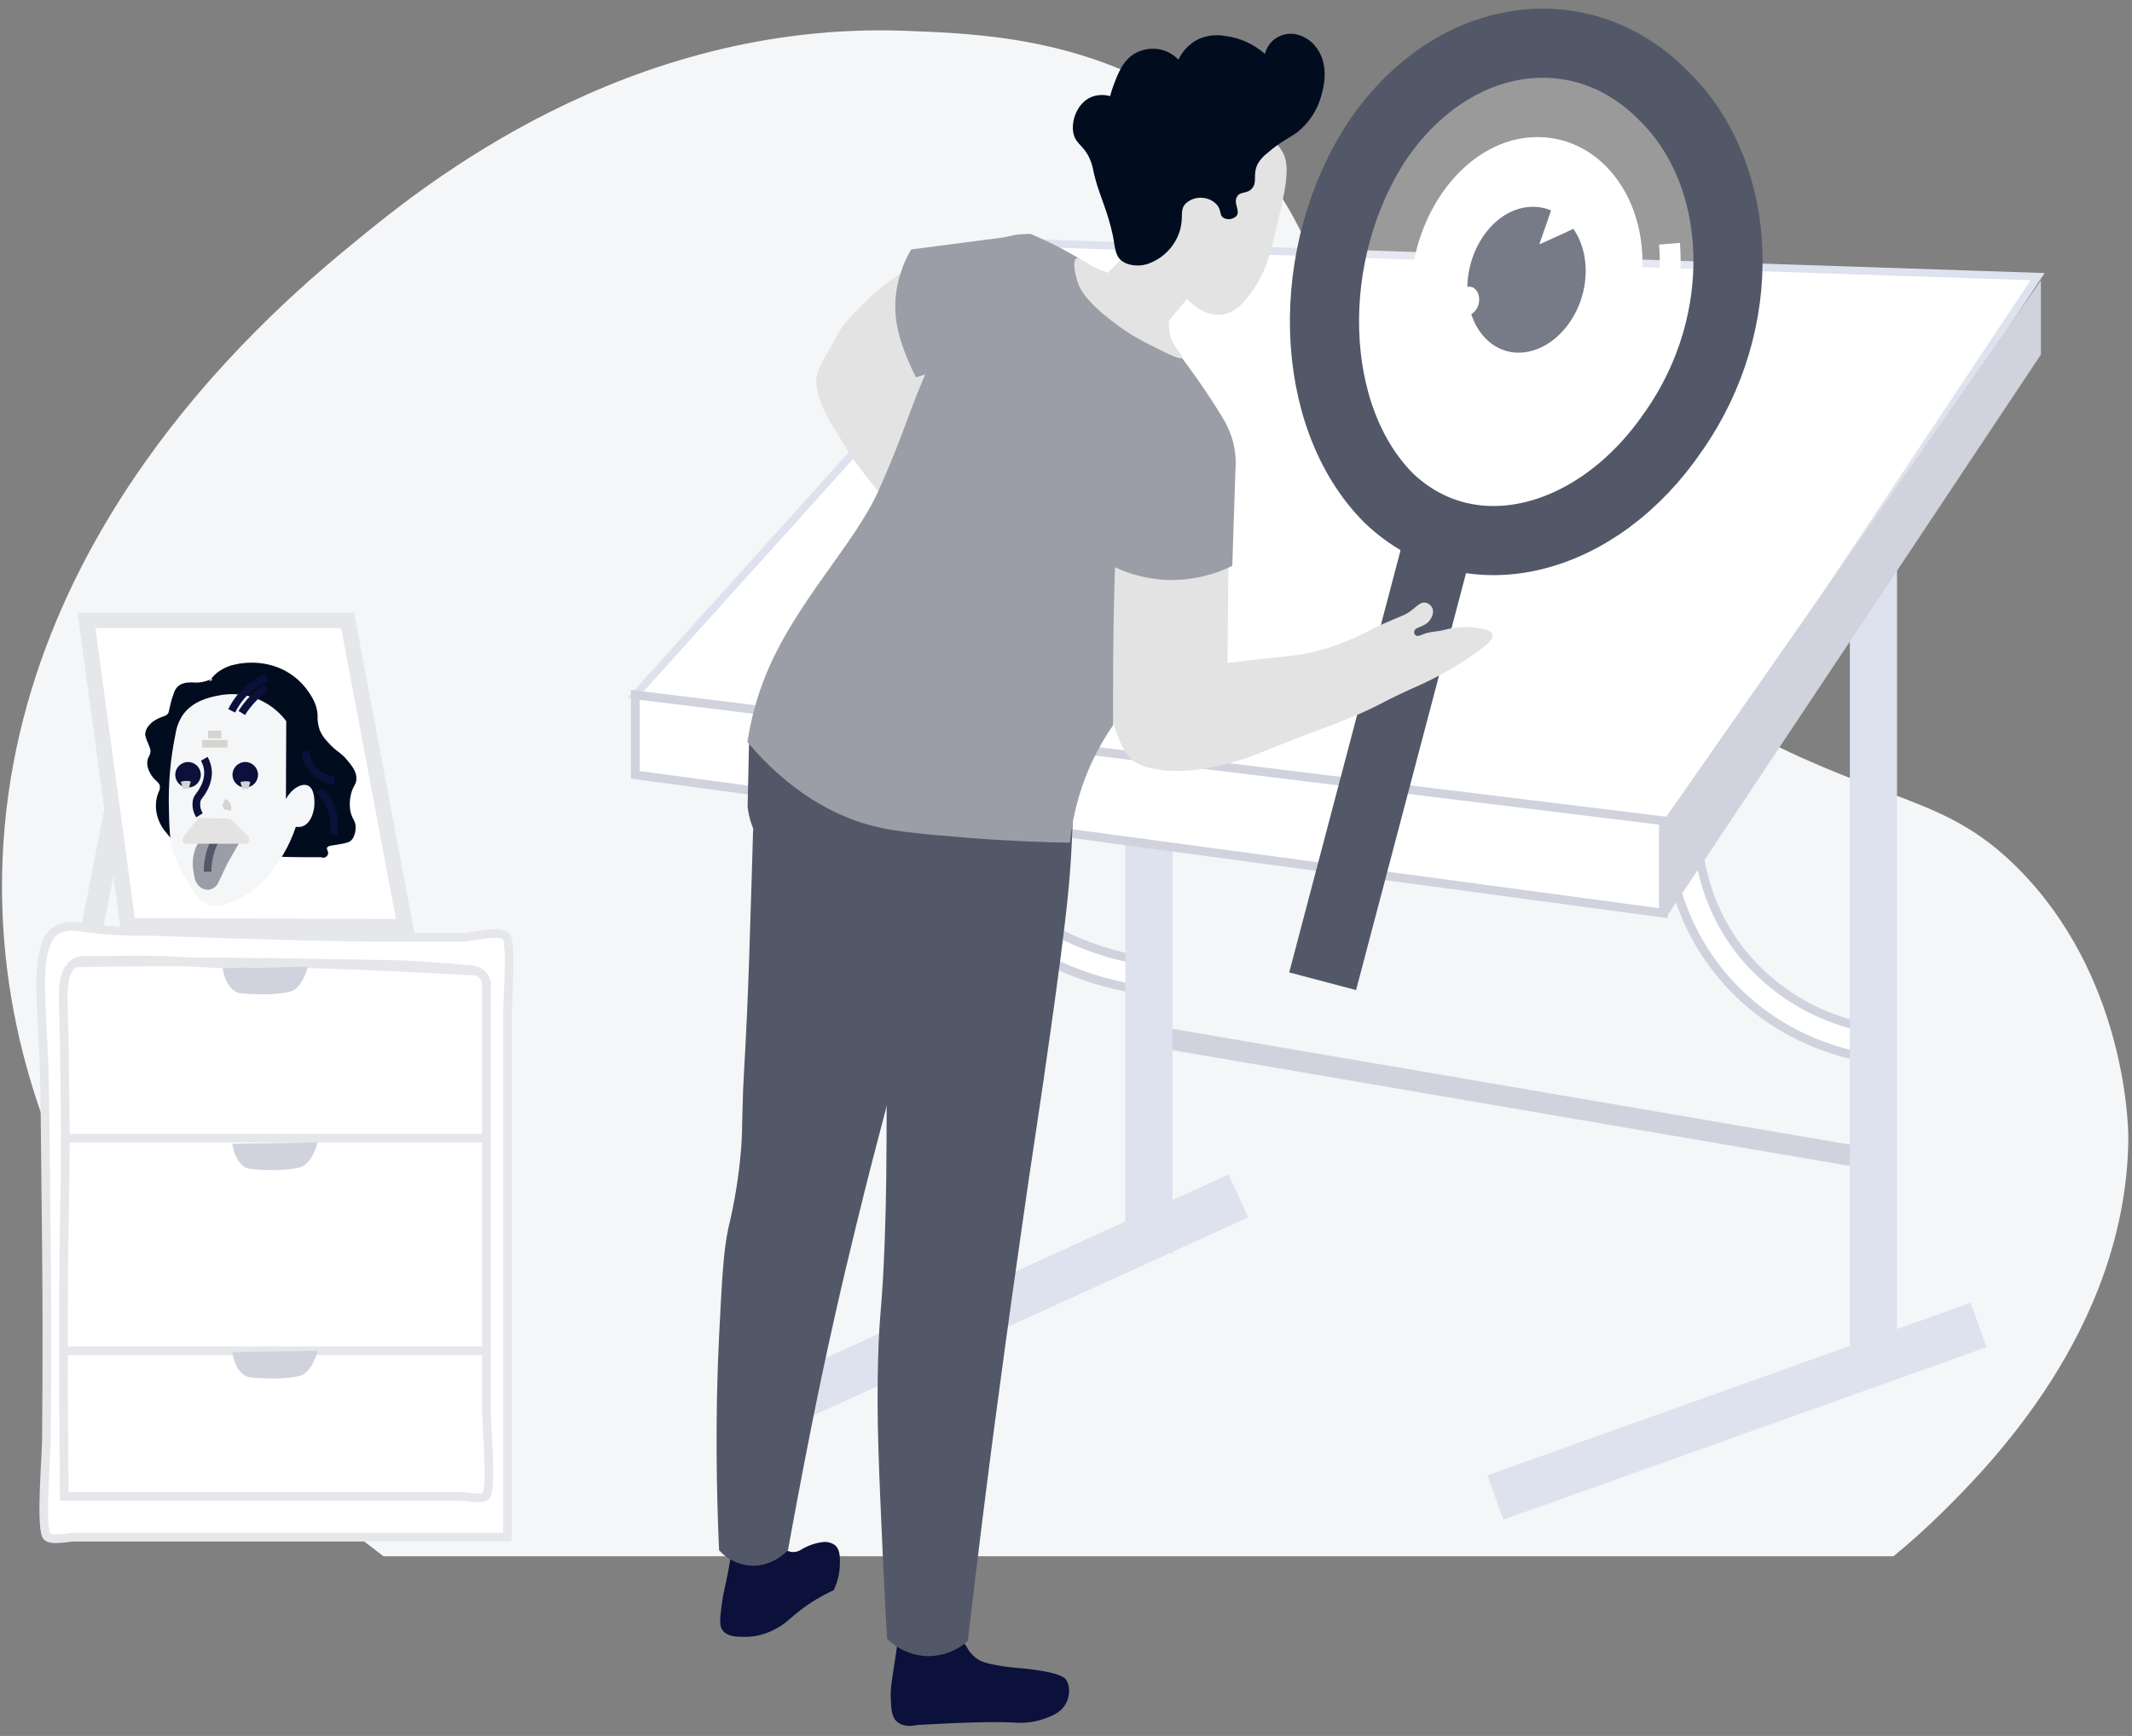 <?xml version="1.0" encoding="UTF-8"?>
<svg width="167px" height="136px" viewBox="0 0 167 136" version="1.1" xmlns="http://www.w3.org/2000/svg" xmlns:xlink="http://www.w3.org/1999/xlink">
    <rect x="0" y="0" width="167" height="136" fill="#808080" stroke="none"/>
    <!-- Generator: Sketch 52.6 (67491) - http://www.bohemiancoding.com/sketch -->
    <title>Group 78</title>
    <desc>Created with Sketch.</desc>
    <g id="Sign-in" stroke="none" stroke-width="1" fill="none" fill-rule="evenodd">
        <g id="Choose-role-Copy" transform="translate(-305, -585)">
            <g id="Group" transform="translate(233, 189)">
                <g id="Group-7" transform="translate(0, 363.4)">
                    <g id="Group-78" transform="translate(72, 34.8)">
                        <path d="M152.084,116.336 C155.59,112.866 166.52,102.043 166.712,87.084 C166.731,85.495 166.306,74.101 158.079,65.838 C152.839,60.573 148.589,60.776 139.451,56.385 C139.451,56.385 126.636,49.632 115.761,39.031 C101.323,24.946 106.126,14.786 93.337,6.211 C85.18,0.729 76.602,0.425 70.912,0.214 C48.984,-0.592 33.094,12.416 27.955,16.623 C22.194,21.345 -0.102,39.59 0.159,67.74 C0.401,93.739 19.717,110.907 25.124,115.703 C26.714,117.117 28.352,118.458 30.04,119.724 L148.315,119.724 C149.641,118.635 150.897,117.506 152.084,116.336 Z" id="_Path_76" fill="#F4F6F8"></path>
                        <path d="M146.578,80.726 C144.384,80.408 138.801,79.106 134.644,73.912 C130.323,68.513 130.422,62.585 130.666,60.285 L132.963,60.527 C132.798,62.1 132.557,67.609 136.45,72.471 C139.067,75.698 142.799,77.828 146.91,78.443 L146.578,80.726 Z" id="_Path_77" stroke="#D0D3DD" stroke-width="0.685" fill="#FFFFFF"></path>
                        <path d="M89.998,78.922 L146.746,88.625" id="_Path_78" stroke="#D0D3DD" stroke-width="1.647"></path>
                        <rect id="_Rectangle_7" fill="#DEE1EE" x="144.899" y="35.342" width="3.693" height="68.19"></rect>
                        <path d="M89.15,75.299 C86.486,74.915 79.751,73.342 74.728,67.077 C69.516,60.554 69.628,53.39 69.919,50.611 L72.215,50.852 C72.009,52.798 71.713,59.622 76.53,65.635 C81.038,71.27 87.087,72.682 89.479,73.035 L89.15,75.299 Z" id="_Path_79" stroke="#D0D3DD" stroke-width="0.685" fill="#FFFFFF"></path>
                        <polygon id="_Path_80" stroke="#DEE1EE" stroke-width="0.6" fill="#FFFFFF" points="49.763 52.241 130.291 63.525 159.612 19.473 81.636 16.869"></polygon>
                        <rect id="_Rectangle_8" fill="#DEE1EE" x="88.152" y="50.827" width="3.693" height="45.154"></rect>
                        <polygon id="_Rectangle_9" fill="#DEE1EE" transform="translate(78.715, 99.823) rotate(65.5) translate(-78.715, -99.823) " points="76.877 79.731 80.567 79.73 80.552 119.914 76.862 119.916"></polygon>
                        <polygon id="_Rectangle_10" fill="#DEE1EE" transform="translate(136.058, 108.362) rotate(70.33) translate(-136.058, -108.362) " points="134.219 88.269 137.909 88.268 137.896 128.455 134.207 128.456"></polygon>
                        <polygon id="_Path_81" stroke="#D0D3DD" stroke-width="0.685" fill="#FFFFFF" points="130.291 69.341 49.763 58.504 49.763 52.241 130.291 62.102"></polygon>
                        <polygon id="_Path_82" fill="#D0D3DD" points="159.865 25.577 130.543 69.631 130.543 61.754 159.865 19.763"></polygon>
                        <path d="M128.655,18.612 C128.548,24.59 124.389,30.069 119.372,30.847 C114.354,31.625 110.373,27.139 110.486,20.802 C110.598,14.466 114.755,9.001 119.77,8.568 C124.785,8.135 128.76,12.635 128.655,18.612 Z" id="_Path_83" fill="#FFFFFF"></path>
                        <path d="M124.206,19.15 C124.151,22.244 122.027,25.039 119.468,25.393 C116.908,25.747 114.875,23.45 114.938,20.265 C115.001,17.08 117.117,14.285 119.676,14.022 C122.236,13.759 124.266,16.055 124.206,19.15 Z" id="_Path_84" fill="#525867"></path>
                        <path d="M131.138,31.524 C125.199,40.319 115.188,42.928 108.79,36.83 C102.395,30.444 102.036,17.617 107.967,8.699 C113.918,0.079 123.909,-1.217 130.302,5.29 C136.699,11.517 137.075,23.028 131.138,31.524 Z" id="_Path_85" fill="#FFFFFF" opacity="0.21"></path>
                        <path d="M131.138,31.524 C125.199,40.319 115.188,42.928 108.79,36.83 C102.395,30.444 102.036,17.617 107.967,8.699 C113.918,0.079 123.909,-1.217 130.302,5.29 C136.699,11.517 137.075,23.028 131.138,31.524 Z" id="_Path_86" stroke="#525867" stroke-width="5.416"></path>
                        <path d="M122.675,32.664 C121.336,33.4 119.847,33.819 118.321,33.889" id="_Path_87" stroke="#FFFFFF" stroke-width="1.636"></path>
                        <path d="M130.771,16.894 C130.866,18.036 130.842,19.185 130.699,20.323 C130.471,22.309 129.882,24.237 128.963,26.012 C128.138,27.616 127.038,29.062 125.712,30.285" id="_Path_88" stroke="#FFFFFF" stroke-width="1.636"></path>
                        <path d="M113.092,38.694 L103.603,74.674" id="_Path_89" stroke="#525867" stroke-width="5.416"></path>
                        <path d="M121.769,13.501 L120.576,16.941 C120.576,16.941 124.609,15.192 124.266,15.08 C123.923,14.967 121.769,13.501 121.769,13.501 Z" id="_Path_90" fill="#FFFFFF"></path>
                        <path d="M115.866,21.276 C115.866,21.896 115.44,22.452 114.938,22.515 C114.436,22.578 114.041,22.123 114.052,21.501 C114.063,20.879 114.477,20.323 114.98,20.262 C115.482,20.202 115.877,20.654 115.866,21.276 Z" id="_Path_91" fill="#FFFFFF"></path>
                        <path d="M61.691,119.296 C61.85,119.368 62.023,119.401 62.196,119.392 C62.392,119.379 62.581,119.316 62.745,119.209 C63.252,118.899 63.818,118.698 64.407,118.617 C64.756,118.564 65.112,118.647 65.4,118.849 C65.801,119.184 65.795,119.768 65.79,120.316 C65.778,121.032 65.613,121.738 65.304,122.385 C64.347,122.816 63.445,123.361 62.619,124.008 C61.796,124.649 61.472,125.076 60.556,125.515 C59.917,125.835 59.217,126.014 58.503,126.038 C57.864,126.038 57.019,126.069 56.608,125.534 C56.333,125.192 56.397,124.676 56.512,123.659 C56.594,123.029 56.712,122.403 56.863,121.785 C56.97,121.281 57.115,120.554 57.261,119.655 L61.691,119.296 Z" id="_Path_92" fill="#0B113A"></path>
                        <path d="M70.317,126.408 C70.278,126.683 70.218,127.113 70.136,127.653 C69.861,129.505 69.743,129.985 69.773,130.816 C69.806,131.731 69.837,132.331 70.292,132.707 C70.827,133.148 71.606,133.003 71.875,132.94 C75.546,132.729 78.064,132.666 79.606,132.759 C80.382,132.806 81.159,132.692 81.888,132.422 C82.478,132.2 83.142,131.939 83.496,131.254 C83.77,130.744 83.88,129.944 83.496,129.388 C83.397,129.248 83.117,128.905 80.98,128.609 C79.883,128.459 79.655,128.505 78.511,128.335 C77.203,128.127 76.824,127.957 76.514,127.74 C75.889,127.299 75.771,126.817 75.477,126.471 C74.956,125.844 73.672,125.433 70.317,126.408 Z" id="_Path_93" fill="#0B113A"></path>
                        <path d="M59.447,61.875 C59.13,62.231 58.963,62.695 58.981,63.171 C58.959,63.994 58.923,65.216 58.877,66.696 C58.72,71.802 58.641,74.354 58.514,77.218 C58.309,81.803 58.218,82.082 58.152,85.045 C58.125,86.207 58.125,86.813 58.048,87.843 C57.878,89.923 57.545,91.985 57.052,94.013 C56.66,95.844 56.55,98.066 56.325,102.509 C56.007,108.862 56.13,114.843 56.325,119.252 C56.918,119.91 57.728,120.333 58.608,120.445 C60.388,120.647 61.59,119.395 61.721,119.252 C61.886,118.334 62.136,116.967 62.448,115.314 C63.06,112.069 64.001,107.092 65.406,100.851 C66.031,98.064 66.522,96.041 67.066,93.802 C68.986,85.936 69.238,85.58 69.867,82.658 C71.677,74.238 72.58,70.029 70.594,66.797 C67.911,62.42 61.107,60.25 59.447,61.875 Z" id="_Path_94" fill="#525867"></path>
                        <path d="M58.671,56.07 C60.686,57.909 62.959,59.445 65.417,60.631 C67.399,61.629 69.512,62.344 71.694,62.755 C73.37,63.062 76.152,63.544 79.581,62.755 C81.141,62.395 82.644,61.819 84.045,61.045 C84.045,61.771 84.006,62.829 83.94,64.103 C83.801,66.844 83.559,69.086 83.057,72.967 C82.89,74.266 82.508,77.113 81.707,82.661 C81.233,85.917 81.205,86.004 80.61,90.022 C80.336,91.941 79.861,95.172 79.312,99.094 C79.082,100.739 78.552,104.54 77.963,108.994 C77.373,113.447 76.629,119.313 75.809,126.359 C74.961,127.12 73.863,127.544 72.723,127.551 C71.504,127.533 70.341,127.042 69.48,126.181 C69.395,124.69 69.277,122.495 69.156,119.831 C68.827,112.502 68.66,108.838 68.78,104.37 C68.89,100.245 69.088,100.725 69.299,95.052 C69.436,91.346 69.433,89.022 69.455,84.064 C69.469,80.638 69.499,75.628 69.559,69.396 C69.066,69.121 68.229,68.675 67.173,68.151 C62.641,65.901 60.808,65.619 59.546,63.744 C59.005,62.921 58.668,61.982 58.561,61.003 L58.671,56.07 Z" id="_Path_95" fill="#525867"></path>
                        <path d="M71.502,20.75 C71.45,19.583 71.647,19.319 71.444,19.15 C70.564,18.418 66.196,22.825 65.664,23.869 L65.485,24.214 C65.351,24.489 65.132,24.889 64.811,25.451 C64.262,26.432 63.988,26.843 63.935,27.531 C63.927,28.046 64.02,28.559 64.21,29.038 C64.45,29.771 64.78,30.472 65.192,31.124 C66.108,32.637 66.564,33.393 67.052,34.056 C68.972,36.666 69.812,37.422 72.105,40.314 C73.908,42.586 73.814,43.104 74.786,43.602 C77.016,44.77 79.746,43.794 80.382,43.567 C81.462,43.178 82.459,42.59 83.32,41.832 L75.392,33.955 C75.031,33.341 74.595,32.774 74.094,32.267 C73.433,31.601 72.846,31.236 72.86,30.641 C72.86,30.499 72.898,30.409 73.134,29.923 C73.326,29.54 73.474,29.257 73.587,29.044 C73.776,28.687 73.913,28.419 73.919,28.408 C74.155,27.956 72.385,25.196 71.817,22.926 C71.647,22.212 71.542,21.483 71.502,20.75 Z" id="_Path_96" fill="#E3E3E3"></path>
                        <path d="M96.22,42.169 C96.198,44.691 96.175,47.212 96.151,49.733 C96.714,49.665 97.589,49.558 98.664,49.44 C101.051,49.166 101.471,49.166 102.415,48.98 C103.47,48.754 104.502,48.433 105.498,48.021 C106.917,47.453 107.144,47.171 109.037,46.376 C109.901,46.006 110.077,45.968 110.445,45.705 C110.974,45.326 111.227,44.962 111.624,45.011 C111.872,45.048 112.086,45.205 112.195,45.431 C112.354,45.792 112.146,46.223 111.943,46.458 C111.504,46.974 110.845,46.894 110.774,47.267 C110.754,47.379 110.792,47.494 110.875,47.571 C111.034,47.694 111.328,47.555 111.446,47.503 C111.951,47.281 112.543,47.294 113.07,47.165 C114.052,46.885 115.088,46.848 116.088,47.056 C116.486,47.154 116.834,47.245 116.911,47.489 C117.034,47.903 116.28,48.475 115.558,48.977 C114.294,49.87 112.955,50.652 111.556,51.315 C107.715,53.014 108.461,52.924 105.572,54.113 C103.973,54.774 104.247,54.593 100.843,55.93 C98.195,56.969 98.022,57.081 97.068,57.369 C94.324,58.191 92.678,58.222 91.855,58.191 C89.677,58.115 88.928,57.531 88.706,57.342 C88.371,57.068 87.976,56.602 87.515,55.341 C87.013,53.98 86.74,52.546 86.706,51.096 C86.706,44.337 85.024,41.914 86.541,40.475 C88.204,38.908 92.228,39.911 96.22,42.169 Z" id="_Path_97" fill="#E3E3E3"></path>
                        <path d="M83.812,63.818 C83.975,62.131 84.359,60.472 84.953,58.885 C85.518,57.373 86.27,55.938 87.191,54.612 C87.182,53.45 87.182,52.279 87.191,51.098 C87.191,48.095 87.24,45.143 87.337,42.243 C88.564,42.817 89.89,43.15 91.243,43.224 C93.07,43.316 94.889,42.938 96.527,42.128 L96.769,34.69 C96.835,33.938 96.776,33.18 96.593,32.448 C96.416,31.771 96.139,31.124 95.77,30.529 C94.642,28.685 93.413,26.904 92.088,25.196 C89.493,21.709 86.829,19.552 85.337,18.558 C83.881,17.614 82.343,16.804 80.742,16.137 L80.717,16.137 C80.61,16.137 80.456,16.137 80.272,16.137 C79.14,16.164 78.042,16.533 77.123,17.195 C76.094,17.982 75.721,19.089 75.524,19.662 C74.284,23.25 72.553,26.656 71.238,30.217 C70.753,31.535 70.259,32.87 69.592,34.448 C69.592,34.448 69.197,35.388 68.83,36.208 C66.893,40.511 62.369,44.915 60.029,50.575 C59.321,52.295 58.823,54.094 58.545,55.933 C61.946,59.981 65.34,61.535 67.324,62.201 C69.452,62.916 71.647,63.097 76.034,63.454 C79.301,63.706 81.987,63.791 83.812,63.818 Z" id="_Path_98" fill="#9B9EA7"></path>
                        <path d="M71.376,17.343 L80.684,16.127 L73.238,26.865 L71.754,27.364 C71.523,26.933 71.315,26.49 71.131,26.037 C70.692,24.957 69.96,23.198 70.16,21.052 C70.288,19.741 70.703,18.475 71.376,17.343 Z" id="_Path_99" fill="#9B9EA7"></path>
                        <path d="M87.935,17.916 C87.582,18.367 87.191,18.786 86.766,19.169 C86.266,18.996 85.782,18.778 85.32,18.519 C84.692,18.168 84.481,17.949 84.311,18.045 C83.987,18.229 84.204,19.35 84.478,20.076 C84.591,20.372 84.947,21.317 87.222,23.047 C88.7,24.176 89.691,24.626 91.202,25.377 C91.501,25.525 92.475,26.004 92.596,25.829 C92.717,25.653 92.173,25.308 91.844,24.584 C91.616,24.06 91.521,23.488 91.57,22.918 L92.983,21.213 C93.153,21.402 94.305,22.647 95.759,22.444 C96.788,22.299 97.405,21.509 97.987,20.75 C98.914,19.533 99.358,18.3 99.819,16.332 C100.692,12.692 101.128,10.873 100.459,9.699 C99.361,7.795 96.988,7.441 96.725,7.405 C94.568,7.115 92.335,8.209 91.104,9.782 C89.167,12.218 90.423,14.729 87.935,17.916 Z" id="_Path_100" fill="#E3E3E3"></path>
                        <path d="M88.434,18.511 C89.027,18.672 89.657,18.615 90.212,18.352 C91.261,17.891 92.06,17.001 92.407,15.91 C92.75,14.814 92.357,14.244 92.903,13.717 C93.313,13.357 93.87,13.213 94.404,13.328 C94.772,13.396 95.106,13.59 95.348,13.876 C95.677,14.304 95.518,14.655 95.819,14.858 C96.157,15.052 96.584,14.994 96.856,14.715 C97.177,14.307 96.582,13.723 96.9,13.202 C97.161,12.764 97.674,13.019 98.072,12.561 C98.514,12.054 98.097,11.486 98.516,10.642 C98.71,10.306 98.972,10.013 99.284,9.782 C100.368,8.836 101.007,8.625 101.646,8.137 C102.543,7.413 103.189,6.425 103.493,5.314 C103.635,4.826 104.179,2.96 103.133,1.562 C102.733,0.984 102.118,0.589 101.424,0.466 C100.868,0.383 100.302,0.524 99.85,0.858 C99.468,1.148 99.198,1.56 99.084,2.025 C98.21,1.253 97.123,0.761 95.965,0.614 C95.273,0.492 94.56,0.573 93.913,0.847 C93.208,1.191 92.642,1.764 92.305,2.472 C91.925,2.077 91.438,1.801 90.903,1.677 C90.243,1.542 89.555,1.639 88.958,1.951 C87.987,2.483 87.586,3.503 87.216,4.509 C87.114,4.778 87.027,5.052 86.955,5.331 C86.459,5.189 85.93,5.218 85.452,5.413 C84.399,5.879 83.875,7.241 84.08,8.244 C84.286,9.187 85.008,9.173 85.49,10.574 C85.65,11.034 85.581,11.064 85.847,11.999 C86.061,12.747 86.168,12.955 86.44,13.761 C86.741,14.574 86.986,15.406 87.172,16.253 C87.348,17.193 87.34,17.804 87.85,18.223 C88.023,18.357 88.222,18.455 88.434,18.511 Z" id="_Path_101" fill="#020C1F"></path>
                        <path d="M18.987,67.195 C18.822,67.49 18.873,67.86 19.113,68.099 C19.357,68.334 19.728,68.376 20.019,68.203 C20.257,68.056 20.394,67.789 20.375,67.51 C20.357,67.18 20.128,66.9 19.808,66.817 C19.48,66.747 19.147,66.901 18.987,67.195 Z" id="_Path_102" fill="#FFFFFF"></path>
                        <path d="M9.821,57.224 L7.174,70.722" id="_Path_103" stroke="#E5E7EA" stroke-width="1.71" fill="#FFFFFF"></path>
                        <polygon id="_Path_104" stroke="#E5E7EA" stroke-width="1.222" fill="#FFFFFF" points="6.774 46.398 27.228 46.398 31.75 70.407 10.027 70.333"></polygon>
                        <path d="M13.706,63.772 C13.448,63.541 13.212,63.287 13.001,63.012 C12.646,62.597 12.398,62.101 12.28,61.568 C12.157,61.007 12.201,60.421 12.408,59.885 C12.498,59.735 12.537,59.56 12.521,59.386 C12.477,59.112 12.266,59.03 12.038,58.775 C12.008,58.742 11.467,58.12 11.539,57.462 C11.583,57.043 11.841,56.942 11.78,56.536 C11.78,56.495 11.714,56.336 11.594,56.018 C11.489,55.808 11.414,55.583 11.371,55.352 C11.383,55.085 11.488,54.83 11.668,54.631 C11.835,54.429 12.043,54.264 12.28,54.149 C12.765,53.875 12.993,53.941 13.168,53.686 C13.212,53.623 13.207,53.606 13.297,53.222 C13.37,52.864 13.469,52.511 13.594,52.167 C13.655,51.946 13.77,51.742 13.928,51.575 C14.129,51.409 14.374,51.306 14.633,51.279 C14.873,51.255 15.115,51.255 15.355,51.279 C16.09,51.279 16.606,50.945 16.633,51.005 C16.661,51.065 16.43,51.194 16.411,51.172 C16.625,50.826 16.917,50.534 17.264,50.32 C17.615,50.095 18.005,49.938 18.414,49.857 C19.268,49.667 20.153,49.667 21.006,49.857 C22.182,50.117 23.229,50.778 23.969,51.726 C24.32,52.203 24.836,52.902 24.877,53.817 C24.856,54.219 24.913,54.621 25.045,55.001 C25.182,55.323 25.376,55.617 25.618,55.87 C26.375,56.742 26.661,56.692 27.212,57.369 C27.588,57.83 27.953,58.279 27.917,58.849 C27.887,59.315 27.621,59.397 27.473,60.107 C27.387,60.49 27.374,60.885 27.434,61.272 C27.555,61.987 27.857,62.056 27.859,62.604 C27.859,62.686 27.859,63.407 27.415,63.714 C27.223,63.846 26.798,63.911 25.953,64.048 C25.857,64.062 25.678,64.092 25.618,64.216 C25.558,64.339 25.75,64.49 25.692,64.714 C25.658,64.835 25.568,64.932 25.451,64.975 C25.353,65.006 25.247,64.999 25.154,64.956 C18.946,65.008 14.447,64.413 13.706,63.772 Z" id="_Path_105" fill="#020C1F"></path>
                        <path d="M22.397,60.403 L22.422,54.297 C21.842,53.521 21.06,52.92 20.161,52.556 C19.184,52.17 18.114,52.079 17.086,52.296 C16.469,52.417 15.144,52.68 14.343,53.776 C14.034,54.232 13.831,54.75 13.75,55.294 C13.344,57.249 13.17,59.244 13.232,61.239 C13.262,63.377 13.407,64.015 13.553,64.495 C13.805,65.287 14.162,66.042 14.614,66.74 C15.295,67.877 15.657,68.466 16.343,68.688 C16.952,68.886 17.506,68.688 18.071,68.491 C20.433,67.639 21.722,65.534 22.186,64.742 C22.593,64.056 22.924,63.328 23.174,62.571 C23.338,62.603 23.507,62.594 23.667,62.546 C24.345,62.335 24.611,61.401 24.63,60.795 C24.63,60.611 24.669,59.581 24.112,59.34 C23.662,59.14 22.877,59.526 22.397,60.403 Z" id="_Path_106" fill="#F4F6F8"></path>
                        <ellipse id="_Path_107" fill="#0B113A" cx="19.212" cy="58.498" rx="1" ry="1"></ellipse>
                        <ellipse id="_Path_108" fill="#0B113A" cx="14.729" cy="58.498" rx="1" ry="1"></ellipse>
                        <path d="M16.002,57.246 C16.192,57.58 16.294,57.958 16.299,58.342 C16.288,58.802 16.161,59.252 15.928,59.649 C15.668,60.143 15.498,60.181 15.41,60.513 C15.331,60.913 15.408,61.328 15.627,61.672" id="_Path_109" stroke="#0B113A" stroke-width="0.6"></path>
                        <path d="M15.662,63.624 C15.499,63.858 15.367,64.113 15.273,64.383 C15.088,64.935 15.049,65.526 15.16,66.098 C15.234,66.592 15.284,66.921 15.569,67.195 C15.767,67.402 16.042,67.516 16.329,67.51 C16.627,67.471 16.892,67.301 17.05,67.047 C17.119,66.91 17.223,66.699 17.347,66.436 C17.596,65.912 17.64,65.789 17.791,65.493 C17.876,65.326 17.923,65.249 18.255,64.671 L18.847,63.654 L15.662,63.624 Z" id="_Path_110" fill="#9B9EA7"></path>
                        <path d="M17.514,60.664 C17.615,60.711 17.699,60.789 17.755,60.886 C17.817,60.999 17.836,61.13 17.81,61.256" id="_Path_111" stroke="#D6D4D0" stroke-width="0.6"></path>
                        <path d="M14.255,59.332 C14.363,59.295 14.476,59.277 14.59,59.277 C14.682,59.277 14.775,59.29 14.864,59.315" id="_Path_112" stroke="#D6D4D0" stroke-width="0.6"></path>
                        <path d="M18.919,59.359 C19.026,59.323 19.14,59.304 19.253,59.304 C19.346,59.305 19.438,59.318 19.528,59.343" id="_Path_113" stroke="#D6D4D0" stroke-width="0.6"></path>
                        <path d="M17.344,62.848 C17.145,63.105 16.971,63.38 16.825,63.67 C16.601,64.119 16.441,64.597 16.351,65.09 C16.289,65.422 16.258,65.758 16.258,66.096" id="_Path_114" stroke="#525867" stroke-width="0.6"></path>
                        <path d="M15.569,61.902 L17.791,61.922 L18.107,61.996 L19.421,63.308 C19.511,63.409 19.546,63.547 19.514,63.678 C19.483,63.774 19.416,63.853 19.327,63.9 L14.513,63.9 C14.425,63.875 14.352,63.814 14.31,63.733 C14.28,63.634 14.294,63.526 14.348,63.437 C14.529,63.043 15.495,61.985 15.569,61.902 Z" id="_Path_115" fill="#E3E3E3"></path>
                        <path d="M15.835,56.07 L17.821,56.07" id="_Path_116" stroke="#D6D4D0" stroke-width="0.6"></path>
                        <path d="M16.299,55.344 L17.344,55.344" id="_Path_117" stroke="#D6D4D0" stroke-width="0.6"></path>
                        <path d="M18.148,53.491 C18.548,52.678 19.141,51.975 19.876,51.444 C20.192,51.218 20.531,51.028 20.888,50.876" id="_Path_118" stroke="#0B113A" stroke-width="0.6"></path>
                        <path d="M18.938,53.658 C19.193,53.25 19.491,52.869 19.827,52.524 C20.133,52.208 20.469,51.922 20.831,51.671" id="_Path_119" stroke="#0B113A" stroke-width="0.6"></path>
                        <path d="M39.752,118.23 L5.734,118.23 C5.352,118.23 3.865,118.575 3.635,118.109 C3.171,117.178 3.635,111.765 3.635,110.578 C3.635,108.731 3.72,104.356 3.635,95.553 C3.55,86.75 3.509,82.351 3.427,80.652 C3.213,76.132 2.941,73.424 3.635,71.698 C3.764,71.304 4.012,70.96 4.346,70.714 C5.07,70.234 5.961,70.379 6.376,70.44 C8.149,70.695 9.94,70.805 11.731,70.769 C20.011,71.059 26.326,71.221 28.979,71.229 C29.78,71.229 34.575,71.229 36.29,71.229 L36.35,71.229 C36.899,71.229 39.247,70.577 39.684,71.229 C40.079,71.821 39.755,76.121 39.755,77.097 L39.755,118.208 L39.752,118.23 Z" id="_Path_120" fill="#FFFFFF"></path>
                        <path d="M39.752,118.23 L5.734,118.23 C5.352,118.23 3.865,118.575 3.635,118.109 C3.171,117.178 3.635,111.765 3.635,110.578 C3.635,108.731 3.72,104.356 3.635,95.553 C3.55,86.75 3.509,82.351 3.427,80.652 C3.213,76.132 2.941,73.424 3.635,71.698 C3.764,71.304 4.012,70.96 4.346,70.714 C5.07,70.234 5.961,70.379 6.376,70.44 C8.149,70.695 9.94,70.805 11.731,70.769 C20.011,71.059 26.326,71.221 28.979,71.229 C29.78,71.229 34.575,71.229 36.29,71.229 L36.35,71.229 C36.899,71.229 39.247,70.577 39.684,71.229 C40.079,71.821 39.755,76.121 39.755,77.097 L39.755,118.208 L39.752,118.23 Z" id="_Path_121" stroke="#E5E7EA" stroke-width="0.677"></path>
                        <path d="M5.031,115.04 L36.186,115.04 C36.534,115.04 37.895,115.339 38.106,114.936 C38.531,114.13 38.106,109.454 38.106,108.424 L38.106,74.798 C38.052,74.518 37.907,74.264 37.692,74.077 C37.474,73.889 37.198,73.779 36.91,73.767 C34.315,73.542 32.169,73.381 30.652,73.356 L20.776,73.191 C18.823,73.351 16.86,73.344 14.908,73.17 C12.181,72.923 9.421,73.052 6.694,73.027 C6.335,73.027 5.468,73.027 5.1,74.397 C4.864,75.283 4.963,76.236 5.034,79.471 C5.064,80.822 5.056,82.178 5.084,83.532 C5.166,87.6 5.084,91.091 5.034,93.654 C4.974,97.225 4.927,103.436 5.031,115.04 Z" id="_Path_122" fill="#FFFFFF"></path>
                        <path d="M5.031,115.04 L36.186,115.04 C36.534,115.04 37.895,115.339 38.106,114.936 C38.531,114.13 38.106,109.454 38.106,108.424 L38.106,74.798 C38.052,74.518 37.907,74.264 37.692,74.077 C37.474,73.889 37.198,73.779 36.91,73.767 C34.315,73.542 32.169,73.381 30.652,73.356 L20.776,73.191 C18.823,73.351 16.86,73.344 14.908,73.17 C12.181,72.923 9.421,73.052 6.694,73.027 C6.335,73.027 5.468,73.027 5.1,74.397 C4.864,75.283 4.963,76.236 5.034,79.471 C5.064,80.822 5.056,82.178 5.084,83.532 C5.166,87.6 5.084,91.091 5.034,93.654 C4.974,97.225 4.927,103.436 5.031,115.04 Z" id="_Path_123" stroke="#E5E7EA" stroke-width="0.677"></path>
                        <path d="M4.949,103.627 L38.109,103.627" id="_Path_124" stroke="#E5E7EA" stroke-width="0.677"></path>
                        <path d="M4.949,86.969 L38.109,86.969" id="_Path_125" stroke="#E5E7EA" stroke-width="0.677"></path>
                        <path d="M5.852,73.23 C6.949,73.211 8.477,73.189 10.313,73.172 C10.313,73.172 14.644,73.137 18.332,73.172 C25.994,73.246 36.051,73.819 37.535,73.907" id="_Path_126" stroke="#E5E7EA" stroke-width="0.677"></path>
                        <path d="M18.197,103.734 C18.285,104.299 18.529,105.22 19.262,105.612 C19.495,105.738 19.961,105.754 20.894,105.79 C21.521,105.817 22.15,105.793 22.773,105.719 C23.426,105.639 23.662,105.551 23.871,105.401 C24.125,105.202 24.331,104.948 24.474,104.658 C24.657,104.338 24.789,103.991 24.864,103.63" id="_Path_127" fill="#D0D3DD"></path>
                        <path d="M18.197,87.402 C18.285,87.967 18.529,88.888 19.262,89.28 C19.495,89.406 19.961,89.422 20.894,89.458 C21.521,89.485 22.15,89.461 22.773,89.387 C23.426,89.307 23.662,89.219 23.871,89.069 C24.125,88.87 24.331,88.616 24.474,88.326 C24.657,88.006 24.789,87.659 24.864,87.298" id="_Path_128" fill="#D0D3DD"></path>
                        <path d="M17.434,73.635 C17.522,74.2 17.766,75.121 18.499,75.513 C18.732,75.639 19.198,75.655 20.131,75.691 C20.759,75.718 21.387,75.695 22.01,75.62 C22.663,75.54 22.899,75.453 23.108,75.302 C23.362,75.103 23.569,74.849 23.711,74.559 C23.895,74.239 24.026,73.892 24.101,73.531" id="_Path_129" fill="#D0D3DD"></path>
                        <path d="M23.95,56.668 C23.983,57.198 24.188,57.703 24.534,58.106 C24.966,58.589 25.57,58.884 26.216,58.929" id="_Path_130" stroke="#0B113A" stroke-width="0.6"></path>
                        <path d="M25.015,59.718 C25.476,60.164 25.818,60.718 26.01,61.33 C26.197,61.928 26.232,62.564 26.115,63.18" id="_Path_131" stroke="#0B113A" stroke-width="0.6"></path>
                    </g>
                </g>
            </g>
        </g>
    </g>
</svg>